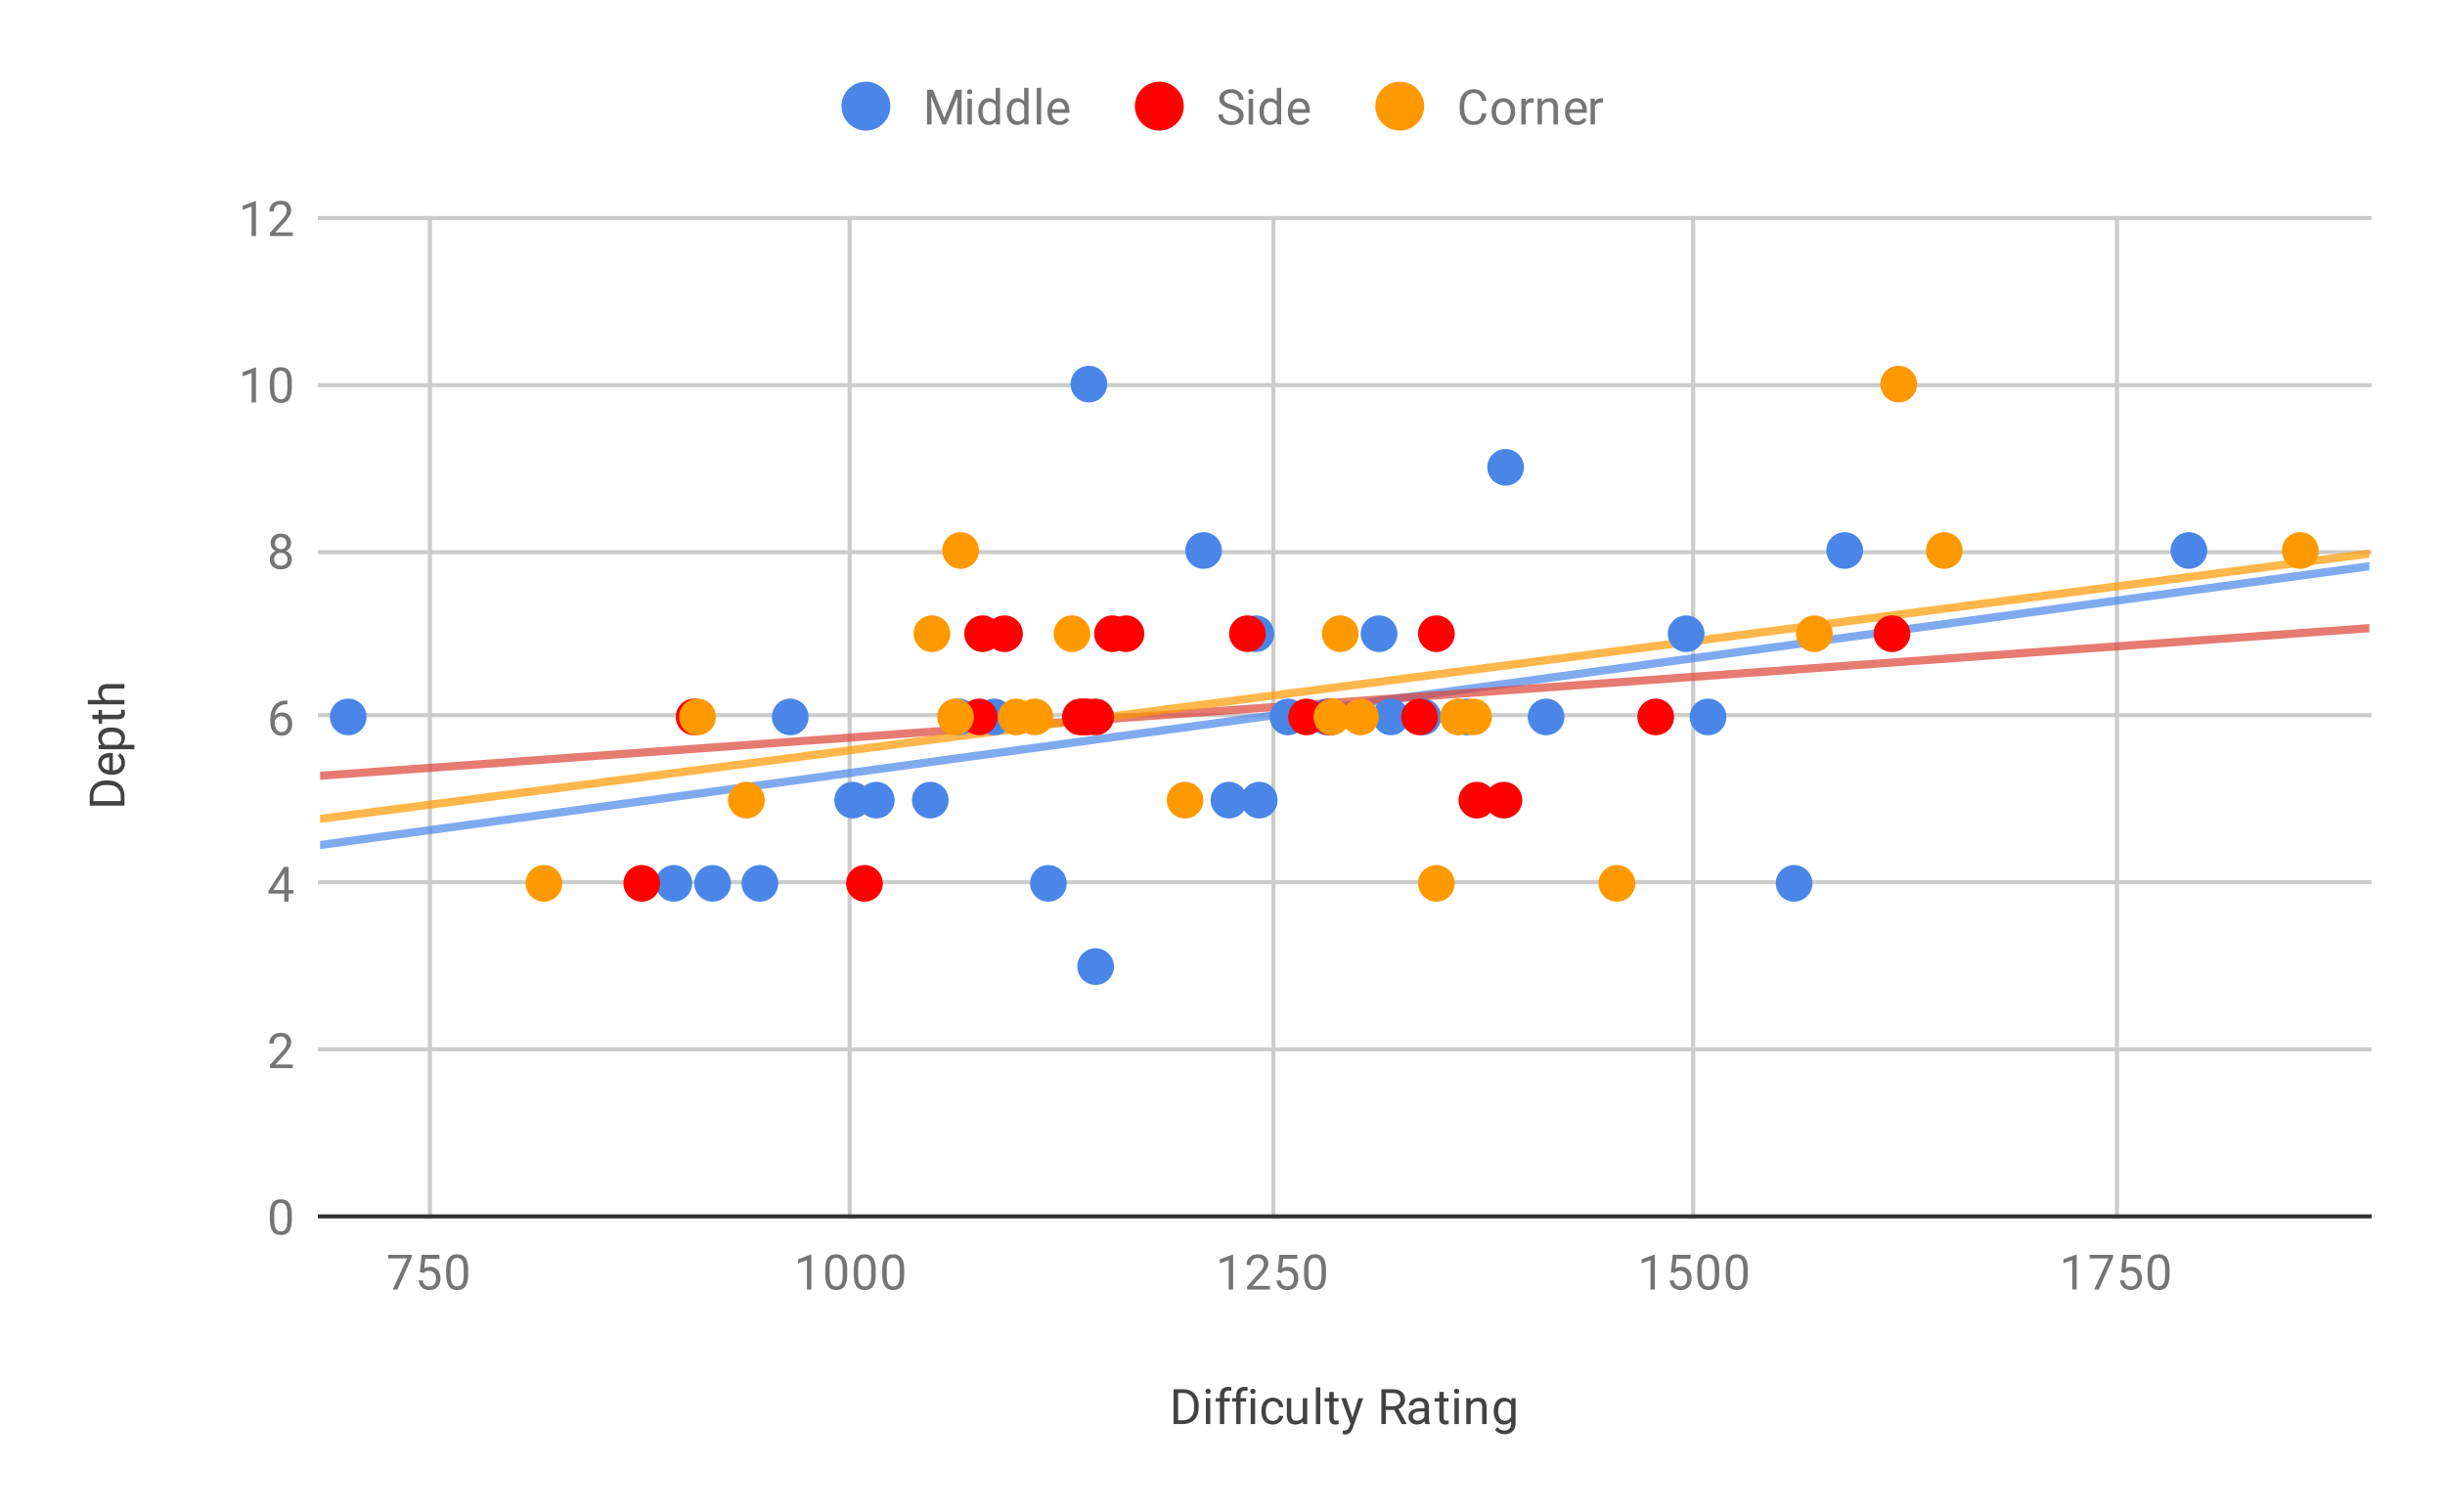 <svg version="1.1" viewBox="0.0 0.0 600.0 371.0" fill="none" stroke="none" stroke-linecap="square" stroke-miterlimit="10" width="600" height="371" xmlns:xlink="http://www.w3.org/1999/xlink" xmlns="http://www.w3.org/2000/svg"><path fill="#ffffff" d="M0 0L600.0 0L600.0 371.0L0 371.0L0 0Z" fill-rule="nonzero"/><path stroke="#cccccc" stroke-width="1.0" stroke-linecap="butt" d="M105.5 53.5L105.5 298.5" fill-rule="nonzero"/><path stroke="#cccccc" stroke-width="1.0" stroke-linecap="butt" d="M208.5 53.5L208.5 298.5" fill-rule="nonzero"/><path stroke="#cccccc" stroke-width="1.0" stroke-linecap="butt" d="M312.5 53.5L312.5 298.5" fill-rule="nonzero"/><path stroke="#cccccc" stroke-width="1.0" stroke-linecap="butt" d="M415.5 53.5L415.5 298.5" fill-rule="nonzero"/><path stroke="#cccccc" stroke-width="1.0" stroke-linecap="butt" d="M519.5 53.5L519.5 298.5" fill-rule="nonzero"/><path stroke="#333333" stroke-width="1.0" stroke-linecap="butt" d="M78.5 298.5L581.5 298.5" fill-rule="nonzero"/><path stroke="#cccccc" stroke-width="1.0" stroke-linecap="butt" d="M78.5 257.5L581.5 257.5" fill-rule="nonzero"/><path stroke="#cccccc" stroke-width="1.0" stroke-linecap="butt" d="M78.5 216.5L581.5 216.5" fill-rule="nonzero"/><path stroke="#cccccc" stroke-width="1.0" stroke-linecap="butt" d="M78.5 175.5L581.5 175.5" fill-rule="nonzero"/><path stroke="#cccccc" stroke-width="1.0" stroke-linecap="butt" d="M78.5 135.5L581.5 135.5" fill-rule="nonzero"/><path stroke="#cccccc" stroke-width="1.0" stroke-linecap="butt" d="M78.5 94.5L581.5 94.5" fill-rule="nonzero"/><path stroke="#cccccc" stroke-width="1.0" stroke-linecap="butt" d="M78.5 53.5L581.5 53.5" fill-rule="nonzero"/><clipPath id="id_0"><path d="M78.55 53.417L581.45 53.417L581.45 298.45L78.55 298.45L78.55 53.417Z" clip-rule="nonzero"/></clipPath><path stroke="#4a86e8" stroke-width="2.0" stroke-linecap="butt" stroke-opacity="0.702" clip-path="url(#id_0)" d="M0 218.054L581.45 138.95" fill-rule="nonzero"/><path stroke="#db4437" stroke-width="2.0" stroke-linecap="butt" stroke-opacity="0.702" clip-path="url(#id_0)" d="M0 196.021L581.45 154.14" fill-rule="nonzero"/><path stroke="#ff9900" stroke-width="2.0" stroke-linecap="butt" stroke-opacity="0.702" clip-path="url(#id_0)" d="M0 211.11L581.45 135.865" fill-rule="nonzero"/><path fill="#4a86e8" clip-path="url(#id_0)" d="M273.365 237.192C273.365 239.677 271.35 241.692 268.865 241.692C266.38 241.692 264.365 239.677 264.365 237.192C264.365 234.706 266.38 232.692 268.865 232.692C271.35 232.692 273.365 234.706 273.365 237.192Z" fill-rule="nonzero"/><path fill="#4a86e8" clip-path="url(#id_0)" d="M444.769 216.772C444.769 219.257 442.754 221.272 440.269 221.272C437.784 221.272 435.769 219.257 435.769 216.772C435.769 214.287 437.784 212.272 440.269 212.272C442.754 212.272 444.769 214.287 444.769 216.772Z" fill-rule="nonzero"/><path fill="#4a86e8" clip-path="url(#id_0)" d="M190.975 216.772C190.975 219.257 188.96 221.272 186.475 221.272C183.99 221.272 181.975 219.257 181.975 216.772C181.975 214.287 183.99 212.272 186.475 212.272C188.96 212.272 190.975 214.287 190.975 216.772Z" fill-rule="nonzero"/><path fill="#4a86e8" clip-path="url(#id_0)" d="M261.772 216.772C261.772 219.257 259.758 221.272 257.272 221.272C254.787 221.272 252.772 219.257 252.772 216.772C252.772 214.287 254.787 212.272 257.272 212.272C259.758 212.272 261.772 214.287 261.772 216.772Z" fill-rule="nonzero"/><path fill="#4a86e8" clip-path="url(#id_0)" d="M169.86 216.772C169.86 219.257 167.845 221.272 165.36 221.272C162.875 221.272 160.86 219.257 160.86 216.772C160.86 214.287 162.875 212.272 165.36 212.272C167.845 212.272 169.86 214.287 169.86 216.772Z" fill-rule="nonzero"/><path fill="#4a86e8" clip-path="url(#id_0)" d="M179.382 216.772C179.382 219.257 177.368 221.272 174.882 221.272C172.397 221.272 170.382 219.257 170.382 216.772C170.382 214.287 172.397 212.272 174.882 212.272C177.368 212.272 179.382 214.287 179.382 216.772Z" fill-rule="nonzero"/><path fill="#4a86e8" clip-path="url(#id_0)" d="M219.542 196.353C219.542 198.838 217.527 200.853 215.042 200.853C212.557 200.853 210.542 198.838 210.542 196.353C210.542 193.868 212.557 191.853 215.042 191.853C217.527 191.853 219.542 193.868 219.542 196.353Z" fill-rule="nonzero"/><path fill="#4a86e8" clip-path="url(#id_0)" d="M313.525 196.353C313.525 198.838 311.51 200.853 309.025 200.853C306.539 200.853 304.525 198.838 304.525 196.353C304.525 193.868 306.539 191.853 309.025 191.853C311.51 191.853 313.525 193.868 313.525 196.353Z" fill-rule="nonzero"/><path fill="#4a86e8" clip-path="url(#id_0)" d="M213.746 196.353C213.746 198.838 211.731 200.853 209.246 200.853C206.761 200.853 204.746 198.838 204.746 196.353C204.746 193.868 206.761 191.853 209.246 191.853C211.731 191.853 213.746 193.868 213.746 196.353Z" fill-rule="nonzero"/><path fill="#4a86e8" clip-path="url(#id_0)" d="M306.072 196.353C306.072 198.838 304.058 200.853 301.572 200.853C299.087 200.853 297.072 198.838 297.072 196.353C297.072 193.868 299.087 191.853 301.572 191.853C304.058 191.853 306.072 193.868 306.072 196.353Z" fill-rule="nonzero"/><path fill="#4a86e8" clip-path="url(#id_0)" d="M232.791 196.353C232.791 198.838 230.776 200.853 228.291 200.853C225.806 200.853 223.791 198.838 223.791 196.353C223.791 193.868 225.806 191.853 228.291 191.853C230.776 191.853 232.791 193.868 232.791 196.353Z" fill-rule="nonzero"/><path fill="#4a86e8" clip-path="url(#id_0)" d="M345.818 175.933C345.818 178.419 343.804 180.433 341.318 180.433C338.833 180.433 336.818 178.419 336.818 175.933C336.818 173.448 338.833 171.433 341.318 171.433C343.804 171.433 345.818 173.448 345.818 175.933Z" fill-rule="nonzero"/><path fill="#4a86e8" clip-path="url(#id_0)" d="M364.449 175.933C364.449 178.419 362.435 180.433 359.949 180.433C357.464 180.433 355.449 178.419 355.449 175.933C355.449 173.448 357.464 171.433 359.949 171.433C362.435 171.433 364.449 173.448 364.449 175.933Z" fill-rule="nonzero"/><path fill="#4a86e8" clip-path="url(#id_0)" d="M239.829 175.933C239.829 178.419 237.814 180.433 235.329 180.433C232.844 180.433 230.829 178.419 230.829 175.933C230.829 173.448 232.844 171.433 235.329 171.433C237.814 171.433 239.829 173.448 239.829 175.933Z" fill-rule="nonzero"/><path fill="#4a86e8" clip-path="url(#id_0)" d="M248.524 175.933C248.524 178.419 246.509 180.433 244.024 180.433C241.538 180.433 239.524 178.419 239.524 175.933C239.524 173.448 241.538 171.433 244.024 171.433C246.509 171.433 248.524 173.448 248.524 175.933Z" fill-rule="nonzero"/><path fill="#4a86e8" clip-path="url(#id_0)" d="M198.427 175.933C198.427 178.419 196.412 180.433 193.927 180.433C191.442 180.433 189.427 178.419 189.427 175.933C189.427 173.448 191.442 171.433 193.927 171.433C196.412 171.433 198.427 173.448 198.427 175.933Z" fill-rule="nonzero"/><path fill="#4a86e8" clip-path="url(#id_0)" d="M383.908 175.933C383.908 178.419 381.893 180.433 379.408 180.433C376.923 180.433 374.908 178.419 374.908 175.933C374.908 173.448 376.923 171.433 379.408 171.433C381.893 171.433 383.908 173.448 383.908 175.933Z" fill-rule="nonzero"/><path fill="#4a86e8" clip-path="url(#id_0)" d="M320.563 175.933C320.563 178.419 318.548 180.433 316.063 180.433C313.578 180.433 311.563 178.419 311.563 175.933C311.563 173.448 313.578 171.433 316.063 171.433C318.548 171.433 320.563 173.448 320.563 175.933Z" fill-rule="nonzero"/><path fill="#4a86e8" clip-path="url(#id_0)" d="M330.086 175.933C330.086 178.419 328.071 180.433 325.586 180.433C323.1 180.433 321.086 178.419 321.086 175.933C321.086 173.448 323.1 171.433 325.586 171.433C328.071 171.433 330.086 173.448 330.086 175.933Z" fill-rule="nonzero"/><path fill="#4a86e8" clip-path="url(#id_0)" d="M353.685 175.933C353.685 178.419 351.67 180.433 349.185 180.433C346.699 180.433 344.685 178.419 344.685 175.933C344.685 173.448 346.699 171.433 349.185 171.433C351.67 171.433 353.685 173.448 353.685 175.933Z" fill-rule="nonzero"/><path fill="#4a86e8" clip-path="url(#id_0)" d="M423.654 175.933C423.654 178.419 421.639 180.433 419.154 180.433C416.669 180.433 414.654 178.419 414.654 175.933C414.654 173.448 416.669 171.433 419.154 171.433C421.639 171.433 423.654 173.448 423.654 175.933Z" fill-rule="nonzero"/><path fill="#4a86e8" clip-path="url(#id_0)" d="M89.954 175.933C89.954 178.419 87.939 180.433 85.454 180.433C82.969 180.433 80.954 178.419 80.954 175.933C80.954 173.448 82.969 171.433 85.454 171.433C87.939 171.433 89.954 173.448 89.954 175.933Z" fill-rule="nonzero"/><path fill="#4a86e8" clip-path="url(#id_0)" d="M418.272 155.514C418.272 157.999 416.257 160.014 413.772 160.014C411.287 160.014 409.272 157.999 409.272 155.514C409.272 153.029 411.287 151.014 413.772 151.014C416.257 151.014 418.272 153.029 418.272 155.514Z" fill-rule="nonzero"/><path fill="#4a86e8" clip-path="url(#id_0)" d="M342.92 155.514C342.92 157.999 340.906 160.014 338.42 160.014C335.935 160.014 333.92 157.999 333.92 155.514C333.92 153.029 335.935 151.014 338.42 151.014C340.906 151.014 342.92 153.029 342.92 155.514Z" fill-rule="nonzero"/><path fill="#4a86e8" clip-path="url(#id_0)" d="M312.697 155.514C312.697 157.999 310.682 160.014 308.197 160.014C305.711 160.014 303.697 157.999 303.697 155.514C303.697 153.029 305.711 151.014 308.197 151.014C310.682 151.014 312.697 153.029 312.697 155.514Z" fill-rule="nonzero"/><path fill="#4a86e8" clip-path="url(#id_0)" d="M299.862 135.094C299.862 137.58 297.847 139.594 295.362 139.594C292.877 139.594 290.862 137.58 290.862 135.094C290.862 132.609 292.877 130.594 295.362 130.594C297.847 130.594 299.862 132.609 299.862 135.094Z" fill-rule="nonzero"/><path fill="#4a86e8" clip-path="url(#id_0)" d="M541.65 135.094C541.65 137.58 539.635 139.594 537.15 139.594C534.665 139.594 532.65 137.58 532.65 135.094C532.65 132.609 534.665 130.594 537.15 130.594C539.635 130.594 541.65 132.609 541.65 135.094Z" fill-rule="nonzero"/><path fill="#4a86e8" clip-path="url(#id_0)" d="M457.19 135.094C457.19 137.58 455.175 139.594 452.69 139.594C450.204 139.594 448.19 137.58 448.19 135.094C448.19 132.609 450.204 130.594 452.69 130.594C455.175 130.594 457.19 132.609 457.19 135.094Z" fill-rule="nonzero"/><path fill="#4a86e8" clip-path="url(#id_0)" d="M373.972 114.675C373.972 117.16 371.957 119.175 369.472 119.175C366.986 119.175 364.972 117.16 364.972 114.675C364.972 112.19 366.986 110.175 369.472 110.175C371.957 110.175 373.972 112.19 373.972 114.675Z" fill-rule="nonzero"/><path fill="#4a86e8" clip-path="url(#id_0)" d="M271.709 94.256C271.709 96.741 269.694 98.756 267.209 98.756C264.723 98.756 262.709 96.741 262.709 94.256C262.709 91.77 264.723 89.756 267.209 89.756C269.694 89.756 271.709 91.77 271.709 94.256Z" fill-rule="nonzero"/><path fill="#ff0000" clip-path="url(#id_0)" d="M216.644 216.772C216.644 219.257 214.629 221.272 212.144 221.272C209.659 221.272 207.644 219.257 207.644 216.772C207.644 214.287 209.659 212.272 212.144 212.272C214.629 212.272 216.644 214.287 216.644 216.772Z" fill-rule="nonzero"/><path fill="#ff0000" clip-path="url(#id_0)" d="M161.993 216.772C161.993 219.257 159.979 221.272 157.493 221.272C155.008 221.272 152.993 219.257 152.993 216.772C152.993 214.287 155.008 212.272 157.493 212.272C159.979 212.272 161.993 214.287 161.993 216.772Z" fill-rule="nonzero"/><path fill="#ff0000" clip-path="url(#id_0)" d="M366.933 196.353C366.933 198.838 364.919 200.853 362.433 200.853C359.948 200.853 357.933 198.838 357.933 196.353C357.933 193.868 359.948 191.853 362.433 191.853C364.919 191.853 366.933 193.868 366.933 196.353Z" fill-rule="nonzero"/><path fill="#ff0000" clip-path="url(#id_0)" d="M373.558 196.353C373.558 198.838 371.543 200.853 369.058 200.853C366.572 200.853 364.558 198.838 364.558 196.353C364.558 193.868 366.572 191.853 369.058 191.853C371.543 191.853 373.558 193.868 373.558 196.353Z" fill-rule="nonzero"/><path fill="#ff0000" clip-path="url(#id_0)" d="M174.828 175.933C174.828 178.419 172.813 180.433 170.328 180.433C167.843 180.433 165.828 178.419 165.828 175.933C165.828 173.448 167.843 171.433 170.328 171.433C172.813 171.433 174.828 173.448 174.828 175.933Z" fill-rule="nonzero"/><path fill="#ff0000" clip-path="url(#id_0)" d="M330.914 175.933C330.914 178.419 328.899 180.433 326.414 180.433C323.928 180.433 321.914 178.419 321.914 175.933C321.914 173.448 323.928 171.433 326.414 171.433C328.899 171.433 330.914 173.448 330.914 175.933Z" fill-rule="nonzero"/><path fill="#ff0000" clip-path="url(#id_0)" d="M269.639 175.933C269.639 178.419 267.624 180.433 265.139 180.433C262.653 180.433 260.639 178.419 260.639 175.933C260.639 173.448 262.653 171.433 265.139 171.433C267.624 171.433 269.639 173.448 269.639 175.933Z" fill-rule="nonzero"/><path fill="#ff0000" clip-path="url(#id_0)" d="M352.857 175.933C352.857 178.419 350.842 180.433 348.357 180.433C345.871 180.433 343.857 178.419 343.857 175.933C343.857 173.448 345.871 171.433 348.357 171.433C350.842 171.433 352.857 173.448 352.857 175.933Z" fill-rule="nonzero"/><path fill="#ff0000" clip-path="url(#id_0)" d="M271.295 175.933C271.295 178.419 269.28 180.433 266.795 180.433C264.309 180.433 262.295 178.419 262.295 175.933C262.295 173.448 264.309 171.433 266.795 171.433C269.28 171.433 271.295 173.448 271.295 175.933Z" fill-rule="nonzero"/><path fill="#ff0000" clip-path="url(#id_0)" d="M270.467 175.933C270.467 178.419 268.452 180.433 265.967 180.433C263.481 180.433 261.467 178.419 261.467 175.933C261.467 173.448 263.481 171.433 265.967 171.433C268.452 171.433 270.467 173.448 270.467 175.933Z" fill-rule="nonzero"/><path fill="#ff0000" clip-path="url(#id_0)" d="M325.117 175.933C325.117 178.419 323.103 180.433 320.617 180.433C318.132 180.433 316.117 178.419 316.117 175.933C316.117 173.448 318.132 171.433 320.617 171.433C323.103 171.433 325.117 173.448 325.117 175.933Z" fill-rule="nonzero"/><path fill="#ff0000" clip-path="url(#id_0)" d="M273.365 175.933C273.365 178.419 271.35 180.433 268.865 180.433C266.38 180.433 264.365 178.419 264.365 175.933C264.365 173.448 266.38 171.433 268.865 171.433C271.35 171.433 273.365 173.448 273.365 175.933Z" fill-rule="nonzero"/><path fill="#ff0000" clip-path="url(#id_0)" d="M244.797 175.933C244.797 178.419 242.783 180.433 240.297 180.433C237.812 180.433 235.797 178.419 235.797 175.933C235.797 173.448 237.812 171.433 240.297 171.433C242.783 171.433 244.797 173.448 244.797 175.933Z" fill-rule="nonzero"/><path fill="#ff0000" clip-path="url(#id_0)" d="M410.82 175.933C410.82 178.419 408.805 180.433 406.32 180.433C403.834 180.433 401.82 178.419 401.82 175.933C401.82 173.448 403.834 171.433 406.32 171.433C408.805 171.433 410.82 173.448 410.82 175.933Z" fill-rule="nonzero"/><path fill="#ff0000" clip-path="url(#id_0)" d="M277.505 155.514C277.505 157.999 275.49 160.014 273.005 160.014C270.52 160.014 268.505 157.999 268.505 155.514C268.505 153.029 270.52 151.014 273.005 151.014C275.49 151.014 277.505 153.029 277.505 155.514Z" fill-rule="nonzero"/><path fill="#ff0000" clip-path="url(#id_0)" d="M251.008 155.514C251.008 157.999 248.993 160.014 246.508 160.014C244.022 160.014 242.008 157.999 242.008 155.514C242.008 153.029 244.022 151.014 246.508 151.014C248.993 151.014 251.008 153.029 251.008 155.514Z" fill-rule="nonzero"/><path fill="#ff0000" clip-path="url(#id_0)" d="M356.997 155.514C356.997 157.999 354.982 160.014 352.497 160.014C350.012 160.014 347.997 157.999 347.997 155.514C347.997 153.029 350.012 151.014 352.497 151.014C354.982 151.014 356.997 153.029 356.997 155.514Z" fill-rule="nonzero"/><path fill="#ff0000" clip-path="url(#id_0)" d="M280.817 155.514C280.817 157.999 278.802 160.014 276.317 160.014C273.832 160.014 271.817 157.999 271.817 155.514C271.817 153.029 273.832 151.014 276.317 151.014C278.802 151.014 280.817 153.029 280.817 155.514Z" fill-rule="nonzero"/><path fill="#ff0000" clip-path="url(#id_0)" d="M245.625 155.514C245.625 157.999 243.611 160.014 241.125 160.014C238.64 160.014 236.625 157.999 236.625 155.514C236.625 153.029 238.64 151.014 241.125 151.014C243.611 151.014 245.625 153.029 245.625 155.514Z" fill-rule="nonzero"/><path fill="#ff0000" clip-path="url(#id_0)" d="M468.782 155.514C468.782 157.999 466.768 160.014 464.282 160.014C461.797 160.014 459.782 157.999 459.782 155.514C459.782 153.029 461.797 151.014 464.282 151.014C466.768 151.014 468.782 153.029 468.782 155.514Z" fill-rule="nonzero"/><path fill="#ff0000" clip-path="url(#id_0)" d="M310.627 155.514C310.627 157.999 308.612 160.014 306.127 160.014C303.641 160.014 301.627 157.999 301.627 155.514C301.627 153.029 303.641 151.014 306.127 151.014C308.612 151.014 310.627 153.029 310.627 155.514Z" fill-rule="nonzero"/><path fill="#ff9900" clip-path="url(#id_0)" d="M401.297 216.772C401.297 219.257 399.282 221.272 396.797 221.272C394.312 221.272 392.297 219.257 392.297 216.772C392.297 214.287 394.312 212.272 396.797 212.272C399.282 212.272 401.297 214.287 401.297 216.772Z" fill-rule="nonzero"/><path fill="#ff9900" clip-path="url(#id_0)" d="M137.98 216.772C137.98 219.257 135.966 221.272 133.48 221.272C130.995 221.272 128.98 219.257 128.98 216.772C128.98 214.287 130.995 212.272 133.48 212.272C135.966 212.272 137.98 214.287 137.98 216.772Z" fill-rule="nonzero"/><path fill="#ff9900" clip-path="url(#id_0)" d="M356.997 216.772C356.997 219.257 354.982 221.272 352.497 221.272C350.012 221.272 347.997 219.257 347.997 216.772C347.997 214.287 350.012 212.272 352.497 212.272C354.982 212.272 356.997 214.287 356.997 216.772Z" fill-rule="nonzero"/><path fill="#ff9900" clip-path="url(#id_0)" d="M295.308 196.353C295.308 198.838 293.293 200.853 290.808 200.853C288.323 200.853 286.308 198.838 286.308 196.353C286.308 193.868 288.323 191.853 290.808 191.853C293.293 191.853 295.308 193.868 295.308 196.353Z" fill-rule="nonzero"/><path fill="#ff9900" clip-path="url(#id_0)" d="M187.663 196.353C187.663 198.838 185.648 200.853 183.163 200.853C180.677 200.853 178.663 198.838 178.663 196.353C178.663 193.868 180.677 191.853 183.163 191.853C185.648 191.853 187.663 193.868 187.663 196.353Z" fill-rule="nonzero"/><path fill="#ff9900" clip-path="url(#id_0)" d="M175.656 175.933C175.656 178.419 173.641 180.433 171.156 180.433C168.671 180.433 166.656 178.419 166.656 175.933C166.656 173.448 168.671 171.433 171.156 171.433C173.641 171.433 175.656 173.448 175.656 175.933Z" fill-rule="nonzero"/><path fill="#ff9900" clip-path="url(#id_0)" d="M253.906 175.933C253.906 178.419 251.891 180.433 249.406 180.433C246.921 180.433 244.906 178.419 244.906 175.933C244.906 173.448 246.921 171.433 249.406 171.433C251.891 171.433 253.906 173.448 253.906 175.933Z" fill-rule="nonzero"/><path fill="#ff9900" clip-path="url(#id_0)" d="M362.379 175.933C362.379 178.419 360.364 180.433 357.879 180.433C355.394 180.433 353.379 178.419 353.379 175.933C353.379 173.448 355.394 171.433 357.879 171.433C360.364 171.433 362.379 173.448 362.379 175.933Z" fill-rule="nonzero"/><path fill="#ff9900" clip-path="url(#id_0)" d="M239.001 175.933C239.001 178.419 236.986 180.433 234.501 180.433C232.016 180.433 230.001 178.419 230.001 175.933C230.001 173.448 232.016 171.433 234.501 171.433C236.986 171.433 239.001 173.448 239.001 175.933Z" fill-rule="nonzero"/><path fill="#ff9900" clip-path="url(#id_0)" d="M338.366 175.933C338.366 178.419 336.351 180.433 333.866 180.433C331.381 180.433 329.366 178.419 329.366 175.933C329.366 173.448 331.381 171.433 333.866 171.433C336.351 171.433 338.366 173.448 338.366 175.933Z" fill-rule="nonzero"/><path fill="#ff9900" clip-path="url(#id_0)" d="M258.46 175.933C258.46 178.419 256.445 180.433 253.96 180.433C251.475 180.433 249.46 178.419 249.46 175.933C249.46 173.448 251.475 171.433 253.96 171.433C256.445 171.433 258.46 173.448 258.46 175.933Z" fill-rule="nonzero"/><path fill="#ff9900" clip-path="url(#id_0)" d="M366.105 175.933C366.105 178.419 364.091 180.433 361.605 180.433C359.12 180.433 357.105 178.419 357.105 175.933C357.105 173.448 359.12 171.433 361.605 171.433C364.091 171.433 366.105 173.448 366.105 175.933Z" fill-rule="nonzero"/><path fill="#ff9900" clip-path="url(#id_0)" d="M331.328 175.933C331.328 178.419 329.313 180.433 326.828 180.433C324.342 180.433 322.328 178.419 322.328 175.933C322.328 173.448 324.342 171.433 326.828 171.433C329.313 171.433 331.328 173.448 331.328 175.933Z" fill-rule="nonzero"/><path fill="#ff9900" clip-path="url(#id_0)" d="M267.569 155.514C267.569 157.999 265.554 160.014 263.069 160.014C260.583 160.014 258.569 157.999 258.569 155.514C258.569 153.029 260.583 151.014 263.069 151.014C265.554 151.014 267.569 153.029 267.569 155.514Z" fill-rule="nonzero"/><path fill="#ff9900" clip-path="url(#id_0)" d="M449.737 155.514C449.737 157.999 447.723 160.014 445.237 160.014C442.752 160.014 440.737 157.999 440.737 155.514C440.737 153.029 442.752 151.014 445.237 151.014C447.723 151.014 449.737 153.029 449.737 155.514Z" fill-rule="nonzero"/><path fill="#ff9900" clip-path="url(#id_0)" d="M233.205 155.514C233.205 157.999 231.19 160.014 228.705 160.014C226.22 160.014 224.205 157.999 224.205 155.514C224.205 153.029 226.22 151.014 228.705 151.014C231.19 151.014 233.205 153.029 233.205 155.514Z" fill-rule="nonzero"/><path fill="#ff9900" clip-path="url(#id_0)" d="M333.398 155.514C333.398 157.999 331.383 160.014 328.898 160.014C326.412 160.014 324.398 157.999 324.398 155.514C324.398 153.029 326.412 151.014 328.898 151.014C331.383 151.014 333.398 153.029 333.398 155.514Z" fill-rule="nonzero"/><path fill="#ff9900" clip-path="url(#id_0)" d="M240.243 135.094C240.243 137.58 238.228 139.594 235.743 139.594C233.258 139.594 231.243 137.58 231.243 135.094C231.243 132.609 233.258 130.594 235.743 130.594C238.228 130.594 240.243 132.609 240.243 135.094Z" fill-rule="nonzero"/><path fill="#ff9900" clip-path="url(#id_0)" d="M481.617 135.094C481.617 137.58 479.602 139.594 477.117 139.594C474.632 139.594 472.617 137.58 472.617 135.094C472.617 132.609 474.632 130.594 477.117 130.594C479.602 130.594 481.617 132.609 481.617 135.094Z" fill-rule="nonzero"/><path fill="#ff9900" clip-path="url(#id_0)" d="M568.975 135.094C568.975 137.58 566.96 139.594 564.475 139.594C561.99 139.594 559.975 137.58 559.975 135.094C559.975 132.609 561.99 130.594 564.475 130.594C566.96 130.594 568.975 132.609 568.975 135.094Z" fill-rule="nonzero"/><path fill="#ff9900" clip-path="url(#id_0)" d="M470.438 94.256C470.438 96.741 468.424 98.756 465.938 98.756C463.453 98.756 461.438 96.741 461.438 94.256C461.438 91.77 463.453 89.756 465.938 89.756C468.424 89.756 470.438 91.77 470.438 94.256Z" fill-rule="nonzero"/><path fill="#424242" d="M287.984 349.45L287.984 340.919L290.406 340.919Q291.516 340.919 292.359 341.419Q293.219 341.903 293.688 342.809Q294.156 343.716 294.156 344.903L294.156 345.434Q294.156 346.653 293.688 347.559Q293.234 348.466 292.359 348.95Q291.5 349.434 290.359 349.45L287.984 349.45ZM289.109 341.841L289.109 348.528L290.297 348.528Q291.594 348.528 292.312 347.731Q293.047 346.919 293.047 345.419L293.047 344.919Q293.047 343.466 292.359 342.669Q291.688 341.856 290.422 341.841L289.109 341.841ZM297.0 349.45L295.922 349.45L295.922 343.106L297.0 343.106L297.0 349.45ZM295.828 341.434Q295.828 341.169 295.984 340.981Q296.156 340.794 296.469 340.794Q296.781 340.794 296.938 340.981Q297.109 341.169 297.109 341.434Q297.109 341.684 296.938 341.872Q296.781 342.044 296.469 342.044Q296.156 342.044 295.984 341.872Q295.828 341.684 295.828 341.434ZM299.359 349.45L299.359 343.95L298.359 343.95L298.359 343.106L299.359 343.106L299.359 342.466Q299.359 341.434 299.891 340.887Q300.438 340.325 301.438 340.325Q301.812 340.325 302.188 340.419L302.125 341.309Q301.844 341.247 301.547 341.247Q301.016 341.247 300.719 341.559Q300.438 341.872 300.438 342.434L300.438 343.106L301.797 343.106L301.797 343.95L300.438 343.95L300.438 349.45L299.359 349.45ZM303.359 349.45L303.359 343.95L302.359 343.95L302.359 343.106L303.359 343.106L303.359 342.466Q303.359 341.434 303.891 340.887Q304.438 340.325 305.438 340.325Q305.812 340.325 306.188 340.419L306.125 341.309Q305.844 341.247 305.547 341.247Q305.016 341.247 304.719 341.559Q304.438 341.872 304.438 342.434L304.438 343.106L305.797 343.106L305.797 343.95L304.438 343.95L304.438 349.45L303.359 349.45ZM308.0 349.45L306.922 349.45L306.922 343.106L308.0 343.106L308.0 349.45ZM306.828 341.434Q306.828 341.169 306.984 340.981Q307.156 340.794 307.469 340.794Q307.781 340.794 307.938 340.981Q308.109 341.169 308.109 341.434Q308.109 341.684 307.938 341.872Q307.781 342.044 307.469 342.044Q307.156 342.044 306.984 341.872Q306.828 341.684 306.828 341.434ZM312.359 348.684Q312.938 348.684 313.375 348.341Q313.812 347.981 313.859 347.45L314.891 347.45Q314.859 347.997 314.5 348.497Q314.156 348.981 313.578 349.278Q313.016 349.575 312.359 349.575Q311.062 349.575 310.297 348.716Q309.547 347.841 309.547 346.341L309.547 346.153Q309.547 345.231 309.875 344.512Q310.219 343.794 310.844 343.403Q311.484 342.997 312.359 342.997Q313.422 342.997 314.125 343.637Q314.844 344.262 314.891 345.294L313.859 345.294Q313.812 344.669 313.391 344.278Q312.969 343.887 312.359 343.887Q311.531 343.887 311.078 344.481Q310.625 345.075 310.625 346.2L310.625 346.403Q310.625 347.497 311.078 348.091Q311.531 348.684 312.359 348.684ZM319.734 348.825Q319.109 349.575 317.875 349.575Q316.859 349.575 316.328 348.981Q315.797 348.387 315.797 347.231L315.797 343.106L316.875 343.106L316.875 347.2Q316.875 348.653 318.047 348.653Q319.297 348.653 319.703 347.716L319.703 343.106L320.797 343.106L320.797 349.45L319.766 349.45L319.734 348.825ZM324.0 349.45L322.922 349.45L322.922 340.45L324.0 340.45L324.0 349.45ZM327.297 341.575L327.297 343.106L328.469 343.106L328.469 343.95L327.297 343.95L327.297 347.872Q327.297 348.262 327.453 348.45Q327.609 348.637 327.984 348.637Q328.172 348.637 328.5 348.575L328.5 349.45Q328.078 349.575 327.672 349.575Q326.953 349.575 326.578 349.137Q326.203 348.684 326.203 347.872L326.203 343.95L325.047 343.95L325.047 343.106L326.203 343.106L326.203 341.575L327.297 341.575ZM331.891 347.856L333.375 343.106L334.531 343.106L331.984 350.434Q331.391 352.012 330.109 352.012L329.891 351.997L329.5 351.919L329.5 351.044L329.781 351.059Q330.344 351.059 330.641 350.841Q330.953 350.622 331.156 350.028L331.391 349.372L329.125 343.106L330.312 343.106L331.891 347.856ZM342.125 345.997L340.109 345.997L340.109 349.45L338.984 349.45L338.984 340.919L341.812 340.919Q343.25 340.919 344.016 341.575Q344.797 342.231 344.797 343.481Q344.797 344.278 344.359 344.872Q343.938 345.466 343.172 345.762L345.172 349.372L345.172 349.45L343.969 349.45L342.125 345.997ZM340.109 345.075L341.844 345.075Q342.688 345.075 343.172 344.653Q343.672 344.216 343.672 343.481Q343.672 342.7 343.203 342.278Q342.734 341.856 341.844 341.841L340.109 341.841L340.109 345.075ZM349.734 349.45Q349.641 349.262 349.578 348.778Q348.828 349.575 347.781 349.575Q346.844 349.575 346.234 349.044Q345.641 348.512 345.641 347.684Q345.641 346.7 346.391 346.153Q347.141 345.606 348.516 345.606L349.562 345.606L349.562 345.106Q349.562 344.544 349.219 344.216Q348.891 343.872 348.219 343.872Q347.641 343.872 347.25 344.169Q346.859 344.45 346.859 344.872L345.766 344.872Q345.766 344.387 346.094 343.95Q346.438 343.512 347.016 343.262Q347.594 342.997 348.281 342.997Q349.391 342.997 350.0 343.544Q350.625 344.091 350.656 345.044L350.656 347.966Q350.656 348.841 350.875 349.356L350.875 349.45L349.734 349.45ZM347.938 348.622Q348.453 348.622 348.906 348.356Q349.359 348.091 349.562 347.669L349.562 346.372L348.719 346.372Q346.719 346.372 346.719 347.544Q346.719 348.044 347.062 348.341Q347.406 348.622 347.938 348.622ZM354.297 341.575L354.297 343.106L355.469 343.106L355.469 343.95L354.297 343.95L354.297 347.872Q354.297 348.262 354.453 348.45Q354.609 348.637 354.984 348.637Q355.172 348.637 355.5 348.575L355.5 349.45Q355.078 349.575 354.672 349.575Q353.953 349.575 353.578 349.137Q353.203 348.684 353.203 347.872L353.203 343.95L352.047 343.95L352.047 343.106L353.203 343.106L353.203 341.575L354.297 341.575ZM358.0 349.45L356.922 349.45L356.922 343.106L358.0 343.106L358.0 349.45ZM356.828 341.434Q356.828 341.169 356.984 340.981Q357.156 340.794 357.469 340.794Q357.781 340.794 357.938 340.981Q358.109 341.169 358.109 341.434Q358.109 341.684 357.938 341.872Q357.781 342.044 357.469 342.044Q357.156 342.044 356.984 341.872Q356.828 341.684 356.828 341.434ZM360.844 343.106L360.875 343.903Q361.609 342.997 362.781 342.997Q364.797 342.997 364.812 345.262L364.812 349.45L363.719 349.45L363.719 345.247Q363.719 344.575 363.406 344.247Q363.109 343.919 362.453 343.919Q361.922 343.919 361.516 344.2Q361.125 344.481 360.906 344.934L360.906 349.45L359.828 349.45L359.828 343.106L360.844 343.106ZM366.562 346.231Q366.562 344.747 367.25 343.872Q367.938 342.997 369.062 342.997Q370.219 342.997 370.875 343.809L370.922 343.106L371.922 343.106L371.922 349.294Q371.922 350.528 371.188 351.231Q370.453 351.95 369.234 351.95Q368.547 351.95 367.891 351.653Q367.234 351.356 366.891 350.856L367.453 350.2Q368.141 351.059 369.156 351.059Q369.938 351.059 370.375 350.606Q370.828 350.169 370.828 349.356L370.828 348.809Q370.172 349.575 369.047 349.575Q367.938 349.575 367.25 348.684Q366.562 347.778 366.562 346.231ZM367.656 346.356Q367.656 347.419 368.094 348.044Q368.531 348.653 369.328 348.653Q370.344 348.653 370.828 347.716L370.828 344.825Q370.328 343.919 369.328 343.919Q368.547 343.919 368.094 344.528Q367.656 345.137 367.656 346.356Z" fill-rule="nonzero"/><path fill="#424242" d="M30.55 197.699L22.019 197.699L22.019 195.277Q22.019 194.168 22.519 193.324Q23.003 192.465 23.909 191.996Q24.816 191.527 26.003 191.527L26.534 191.527Q27.753 191.527 28.659 191.996Q29.566 192.449 30.05 193.324Q30.534 194.183 30.55 195.324L30.55 197.699ZM22.941 196.574L29.628 196.574L29.628 195.386Q29.628 194.09 28.831 193.371Q28.019 192.636 26.519 192.636L26.019 192.636Q24.566 192.636 23.769 193.324Q22.956 193.996 22.941 195.261L22.941 196.574ZM30.675 187.23Q30.675 188.527 29.831 189.34Q28.972 190.136 27.55 190.136L27.363 190.136Q26.409 190.136 25.675 189.777Q24.925 189.418 24.519 188.777Q24.097 188.121 24.097 187.371Q24.097 186.136 24.909 185.449Q25.722 184.761 27.238 184.761L27.691 184.761L27.691 189.058Q28.628 189.027 29.206 188.511Q29.784 187.98 29.784 187.168Q29.784 186.605 29.55 186.215Q29.316 185.808 28.925 185.496L29.441 184.84Q30.675 185.636 30.675 187.23ZM24.988 187.371Q24.988 188.027 25.472 188.48Q25.941 188.918 26.8 189.011L26.8 185.84L26.722 185.84Q25.894 185.886 25.441 186.293Q24.988 186.683 24.988 187.371ZM27.456 178.511Q28.894 178.511 29.784 179.168Q30.675 179.824 30.675 180.965Q30.675 182.121 29.941 182.777L32.988 182.777L32.988 183.855L24.206 183.855L24.206 182.871L24.909 182.824Q24.097 182.152 24.097 180.98Q24.097 179.84 24.956 179.183Q25.816 178.511 27.347 178.511L27.456 178.511ZM27.331 179.59Q26.253 179.59 25.644 180.058Q25.019 180.511 25.019 181.308Q25.019 182.293 25.878 182.777L28.909 182.777Q29.784 182.293 29.784 181.293Q29.784 180.511 29.175 180.058Q28.55 179.59 27.331 179.59ZM22.675 175.386L24.206 175.386L24.206 174.215L25.05 174.215L25.05 175.386L28.972 175.386Q29.363 175.386 29.55 175.23Q29.738 175.074 29.738 174.699Q29.738 174.511 29.675 174.183L30.55 174.183Q30.675 174.605 30.675 175.011Q30.675 175.73 30.238 176.105Q29.784 176.48 28.972 176.48L25.05 176.48L25.05 177.636L24.206 177.636L24.206 176.48L22.675 176.48L22.675 175.386ZM24.972 171.777Q24.097 171.058 24.097 169.902Q24.097 167.886 26.363 167.871L30.55 167.871L30.55 168.965L26.347 168.965Q25.675 168.965 25.347 169.277Q25.019 169.574 25.019 170.23Q25.019 170.761 25.3 171.168Q25.581 171.558 26.034 171.777L30.55 171.777L30.55 172.855L21.55 172.855L21.55 171.777L24.972 171.777Z" fill-rule="nonzero"/><path fill="#757575" d="M71.612 299.309Q71.612 301.216 70.956 302.153Q70.316 303.075 68.925 303.075Q67.566 303.075 66.909 302.169Q66.253 301.262 66.222 299.45L66.222 298.012Q66.222 296.122 66.862 295.216Q67.519 294.294 68.909 294.294Q70.284 294.294 70.941 295.184Q71.597 296.059 71.612 297.903L71.612 299.309ZM70.519 297.825Q70.519 296.45 70.128 295.825Q69.753 295.184 68.909 295.184Q68.081 295.184 67.691 295.825Q67.316 296.45 67.316 297.747L67.316 299.481Q67.316 300.856 67.706 301.528Q68.112 302.184 68.925 302.184Q69.722 302.184 70.112 301.559Q70.503 300.934 70.519 299.606L70.519 297.825Z" fill-rule="nonzero"/><path fill="#757575" d="M71.847 262.111L66.253 262.111L66.253 261.33L69.206 258.049Q69.862 257.299 70.112 256.846Q70.362 256.377 70.362 255.877Q70.362 255.205 69.956 254.783Q69.566 254.345 68.878 254.345Q68.081 254.345 67.628 254.814Q67.175 255.267 67.175 256.096L66.097 256.096Q66.097 254.908 66.847 254.189Q67.612 253.455 68.878 253.455Q70.081 253.455 70.769 254.08Q71.456 254.705 71.456 255.752Q71.456 257.002 69.847 258.752L67.566 261.221L71.847 261.221L71.847 262.111Z" fill-rule="nonzero"/><path fill="#757575" d="M70.831 218.413L72.019 218.413L72.019 219.288L70.831 219.288L70.831 221.272L69.753 221.272L69.753 219.288L65.862 219.288L65.862 218.647L69.675 212.741L70.831 212.741L70.831 218.413ZM67.097 218.413L69.753 218.413L69.753 214.225L69.612 214.46L67.097 218.413Z" fill-rule="nonzero"/><path fill="#757575" d="M70.519 171.902L70.519 172.808L70.316 172.808Q69.05 172.84 68.3 173.574Q67.55 174.293 67.425 175.605Q68.112 174.84 69.269 174.84Q70.378 174.84 71.05 175.621Q71.722 176.402 71.722 177.652Q71.722 178.965 71.003 179.761Q70.284 180.558 69.066 180.558Q67.847 180.558 67.081 179.621Q66.331 178.668 66.331 177.183L66.331 176.777Q66.331 174.418 67.331 173.168Q68.331 171.918 70.316 171.902L70.519 171.902ZM69.097 175.746Q68.534 175.746 68.066 176.074Q67.597 176.402 67.409 176.918L67.409 177.308Q67.409 178.371 67.878 179.011Q68.362 179.652 69.066 179.652Q69.8 179.652 70.222 179.121Q70.644 178.574 70.644 177.699Q70.644 176.824 70.222 176.293Q69.8 175.746 69.097 175.746Z" fill-rule="nonzero"/><path fill="#757575" d="M71.441 133.282Q71.441 133.923 71.097 134.423Q70.753 134.923 70.191 135.204Q70.847 135.485 71.237 136.048Q71.628 136.594 71.628 137.298Q71.628 138.391 70.878 139.063Q70.144 139.719 68.925 139.719Q67.691 139.719 66.941 139.063Q66.206 138.391 66.206 137.298Q66.206 136.594 66.581 136.048Q66.956 135.485 67.628 135.204Q67.066 134.923 66.737 134.423Q66.409 133.923 66.409 133.282Q66.409 132.204 67.097 131.579Q67.784 130.938 68.925 130.938Q70.05 130.938 70.737 131.579Q71.441 132.204 71.441 133.282ZM70.55 137.266Q70.55 136.548 70.097 136.11Q69.644 135.657 68.909 135.657Q68.175 135.657 67.722 136.11Q67.284 136.548 67.284 137.282Q67.284 138.001 67.722 138.423Q68.159 138.829 68.925 138.829Q69.675 138.829 70.112 138.407Q70.55 137.985 70.55 137.266ZM68.925 131.829Q68.284 131.829 67.878 132.235Q67.487 132.626 67.487 133.313Q67.487 133.954 67.878 134.36Q68.269 134.766 68.909 134.766Q69.566 134.766 69.956 134.36Q70.347 133.954 70.347 133.313Q70.347 132.657 69.941 132.251Q69.534 131.829 68.925 131.829Z" fill-rule="nonzero"/><path fill="#757575" d="M62.816 98.756L61.737 98.756L61.737 91.537L59.55 92.334L59.55 91.349L62.659 90.177L62.816 90.177L62.816 98.756ZM71.612 95.115Q71.612 97.021 70.956 97.959Q70.316 98.881 68.925 98.881Q67.566 98.881 66.909 97.974Q66.253 97.068 66.222 95.256L66.222 93.818Q66.222 91.927 66.862 91.021Q67.519 90.099 68.909 90.099Q70.284 90.099 70.941 90.99Q71.597 91.865 71.612 93.709L71.612 95.115ZM70.519 93.631Q70.519 92.256 70.128 91.631Q69.753 90.99 68.909 90.99Q68.081 90.99 67.691 91.631Q67.316 92.256 67.316 93.552L67.316 95.287Q67.316 96.662 67.706 97.334Q68.112 97.99 68.925 97.99Q69.722 97.99 70.112 97.365Q70.503 96.74 70.519 95.412L70.519 93.631Z" fill-rule="nonzero"/><path fill="#757575" d="M62.816 57.917L61.737 57.917L61.737 50.698L59.55 51.495L59.55 50.51L62.659 49.339L62.816 49.339L62.816 57.917ZM71.847 57.917L66.253 57.917L66.253 57.135L69.206 53.854Q69.862 53.104 70.112 52.651Q70.362 52.182 70.362 51.682Q70.362 51.01 69.956 50.589Q69.566 50.151 68.878 50.151Q68.081 50.151 67.628 50.62Q67.175 51.073 67.175 51.901L66.097 51.901Q66.097 50.714 66.847 49.995Q67.612 49.26 68.878 49.26Q70.081 49.26 70.769 49.885Q71.456 50.51 71.456 51.557Q71.456 52.807 69.847 54.557L67.566 57.026L71.847 57.026L71.847 57.917Z" fill-rule="nonzero"/><path fill="#757575" d="M101.046 308.528L97.514 316.45L96.374 316.45L99.889 308.809L95.28 308.809L95.28 307.919L101.046 307.919L101.046 308.528ZM103.03 312.169L103.467 307.919L107.842 307.919L107.842 308.919L104.389 308.919L104.124 311.247Q104.764 310.872 105.561 310.872Q106.717 310.872 107.405 311.653Q108.092 312.419 108.092 313.731Q108.092 315.044 107.374 315.809Q106.671 316.575 105.389 316.575Q104.264 316.575 103.546 315.95Q102.827 315.309 102.733 314.2L103.749 314.2Q103.858 314.934 104.28 315.309Q104.702 315.684 105.389 315.684Q106.139 315.684 106.577 315.169Q107.014 314.653 107.014 313.747Q107.014 312.887 106.546 312.372Q106.077 311.856 105.296 311.856Q104.592 311.856 104.186 312.153L103.905 312.387L103.03 312.169ZM114.889 312.809Q114.889 314.716 114.233 315.653Q113.592 316.575 112.202 316.575Q110.842 316.575 110.186 315.669Q109.53 314.762 109.499 312.95L109.499 311.512Q109.499 309.622 110.139 308.716Q110.796 307.794 112.186 307.794Q113.561 307.794 114.217 308.684Q114.874 309.559 114.889 311.403L114.889 312.809ZM113.796 311.325Q113.796 309.95 113.405 309.325Q113.03 308.684 112.186 308.684Q111.358 308.684 110.967 309.325Q110.592 309.95 110.592 311.247L110.592 312.981Q110.592 314.356 110.983 315.028Q111.389 315.684 112.202 315.684Q112.999 315.684 113.389 315.059Q113.78 314.434 113.796 313.106L113.796 311.325Z" fill-rule="nonzero"/><path fill="#757575" d="M199.098 316.45L198.019 316.45L198.019 309.231L195.832 310.028L195.832 309.044L198.941 307.872L199.098 307.872L199.098 316.45ZM207.894 312.809Q207.894 314.716 207.238 315.653Q206.598 316.575 205.207 316.575Q203.848 316.575 203.191 315.669Q202.535 314.762 202.504 312.95L202.504 311.512Q202.504 309.622 203.144 308.716Q203.801 307.794 205.191 307.794Q206.566 307.794 207.223 308.684Q207.879 309.559 207.894 311.403L207.894 312.809ZM206.801 311.325Q206.801 309.95 206.41 309.325Q206.035 308.684 205.191 308.684Q204.363 308.684 203.973 309.325Q203.598 309.95 203.598 311.247L203.598 312.981Q203.598 314.356 203.988 315.028Q204.394 315.684 205.207 315.684Q206.004 315.684 206.394 315.059Q206.785 314.434 206.801 313.106L206.801 311.325ZM214.894 312.809Q214.894 314.716 214.238 315.653Q213.598 316.575 212.207 316.575Q210.848 316.575 210.191 315.669Q209.535 314.762 209.504 312.95L209.504 311.512Q209.504 309.622 210.144 308.716Q210.801 307.794 212.191 307.794Q213.566 307.794 214.223 308.684Q214.879 309.559 214.894 311.403L214.894 312.809ZM213.801 311.325Q213.801 309.95 213.41 309.325Q213.035 308.684 212.191 308.684Q211.363 308.684 210.973 309.325Q210.598 309.95 210.598 311.247L210.598 312.981Q210.598 314.356 210.988 315.028Q211.394 315.684 212.207 315.684Q213.004 315.684 213.394 315.059Q213.785 314.434 213.801 313.106L213.801 311.325ZM221.894 312.809Q221.894 314.716 221.238 315.653Q220.598 316.575 219.207 316.575Q217.848 316.575 217.191 315.669Q216.535 314.762 216.504 312.95L216.504 311.512Q216.504 309.622 217.144 308.716Q217.801 307.794 219.191 307.794Q220.566 307.794 221.223 308.684Q221.879 309.559 221.894 311.403L221.894 312.809ZM220.801 311.325Q220.801 309.95 220.41 309.325Q220.035 308.684 219.191 308.684Q218.363 308.684 217.973 309.325Q217.598 309.95 217.598 311.247L217.598 312.981Q217.598 314.356 217.988 315.028Q218.394 315.684 219.207 315.684Q220.004 315.684 220.394 315.059Q220.785 314.434 220.801 313.106L220.801 311.325Z" fill-rule="nonzero"/><path fill="#757575" d="M302.603 316.45L301.524 316.45L301.524 309.231L299.337 310.028L299.337 309.044L302.446 307.872L302.603 307.872L302.603 316.45ZM311.634 316.45L306.04 316.45L306.04 315.669L308.993 312.387Q309.649 311.637 309.899 311.184Q310.149 310.716 310.149 310.216Q310.149 309.544 309.743 309.122Q309.353 308.684 308.665 308.684Q307.868 308.684 307.415 309.153Q306.962 309.606 306.962 310.434L305.884 310.434Q305.884 309.247 306.634 308.528Q307.399 307.794 308.665 307.794Q309.868 307.794 310.556 308.419Q311.243 309.044 311.243 310.091Q311.243 311.341 309.634 313.091L307.353 315.559L311.634 315.559L311.634 316.45ZM313.54 312.169L313.978 307.919L318.353 307.919L318.353 308.919L314.899 308.919L314.634 311.247Q315.274 310.872 316.071 310.872Q317.228 310.872 317.915 311.653Q318.603 312.419 318.603 313.731Q318.603 315.044 317.884 315.809Q317.181 316.575 315.899 316.575Q314.774 316.575 314.056 315.95Q313.337 315.309 313.243 314.2L314.259 314.2Q314.368 314.934 314.79 315.309Q315.212 315.684 315.899 315.684Q316.649 315.684 317.087 315.169Q317.524 314.653 317.524 313.747Q317.524 312.887 317.056 312.372Q316.587 311.856 315.806 311.856Q315.103 311.856 314.696 312.153L314.415 312.387L313.54 312.169ZM325.399 312.809Q325.399 314.716 324.743 315.653Q324.103 316.575 322.712 316.575Q321.353 316.575 320.696 315.669Q320.04 314.762 320.009 312.95L320.009 311.512Q320.009 309.622 320.649 308.716Q321.306 307.794 322.696 307.794Q324.071 307.794 324.728 308.684Q325.384 309.559 325.399 311.403L325.399 312.809ZM324.306 311.325Q324.306 309.95 323.915 309.325Q323.54 308.684 322.696 308.684Q321.868 308.684 321.478 309.325Q321.103 309.95 321.103 311.247L321.103 312.981Q321.103 314.356 321.493 315.028Q321.899 315.684 322.712 315.684Q323.509 315.684 323.899 315.059Q324.29 314.434 324.306 313.106L324.306 311.325Z" fill-rule="nonzero"/><path fill="#757575" d="M406.108 316.45L405.029 316.45L405.029 309.231L402.842 310.028L402.842 309.044L405.951 307.872L406.108 307.872L406.108 316.45ZM410.045 312.169L410.483 307.919L414.858 307.919L414.858 308.919L411.404 308.919L411.139 311.247Q411.779 310.872 412.576 310.872Q413.733 310.872 414.42 311.653Q415.108 312.419 415.108 313.731Q415.108 315.044 414.389 315.809Q413.686 316.575 412.404 316.575Q411.279 316.575 410.561 315.95Q409.842 315.309 409.748 314.2L410.764 314.2Q410.873 314.934 411.295 315.309Q411.717 315.684 412.404 315.684Q413.154 315.684 413.592 315.169Q414.029 314.653 414.029 313.747Q414.029 312.887 413.561 312.372Q413.092 311.856 412.311 311.856Q411.608 311.856 411.201 312.153L410.92 312.387L410.045 312.169ZM421.904 312.809Q421.904 314.716 421.248 315.653Q420.608 316.575 419.217 316.575Q417.858 316.575 417.201 315.669Q416.545 314.762 416.514 312.95L416.514 311.512Q416.514 309.622 417.154 308.716Q417.811 307.794 419.201 307.794Q420.576 307.794 421.233 308.684Q421.889 309.559 421.904 311.403L421.904 312.809ZM420.811 311.325Q420.811 309.95 420.42 309.325Q420.045 308.684 419.201 308.684Q418.373 308.684 417.983 309.325Q417.608 309.95 417.608 311.247L417.608 312.981Q417.608 314.356 417.998 315.028Q418.404 315.684 419.217 315.684Q420.014 315.684 420.404 315.059Q420.795 314.434 420.811 313.106L420.811 311.325ZM428.904 312.809Q428.904 314.716 428.248 315.653Q427.608 316.575 426.217 316.575Q424.858 316.575 424.201 315.669Q423.545 314.762 423.514 312.95L423.514 311.512Q423.514 309.622 424.154 308.716Q424.811 307.794 426.201 307.794Q427.576 307.794 428.233 308.684Q428.889 309.559 428.904 311.403L428.904 312.809ZM427.811 311.325Q427.811 309.95 427.42 309.325Q427.045 308.684 426.201 308.684Q425.373 308.684 424.983 309.325Q424.608 309.95 424.608 311.247L424.608 312.981Q424.608 314.356 424.998 315.028Q425.404 315.684 426.217 315.684Q427.014 315.684 427.404 315.059Q427.795 314.434 427.811 313.106L427.811 311.325Z" fill-rule="nonzero"/><path fill="#757575" d="M509.613 316.45L508.534 316.45L508.534 309.231L506.347 310.028L506.347 309.044L509.456 307.872L509.613 307.872L509.613 316.45ZM518.566 308.528L515.034 316.45L513.894 316.45L517.409 308.809L512.8 308.809L512.8 307.919L518.566 307.919L518.566 308.528ZM520.55 312.169L520.988 307.919L525.363 307.919L525.363 308.919L521.909 308.919L521.644 311.247Q522.284 310.872 523.081 310.872Q524.238 310.872 524.925 311.653Q525.613 312.419 525.613 313.731Q525.613 315.044 524.894 315.809Q524.191 316.575 522.909 316.575Q521.784 316.575 521.066 315.95Q520.347 315.309 520.253 314.2L521.269 314.2Q521.378 314.934 521.8 315.309Q522.222 315.684 522.909 315.684Q523.659 315.684 524.097 315.169Q524.534 314.653 524.534 313.747Q524.534 312.887 524.066 312.372Q523.597 311.856 522.816 311.856Q522.113 311.856 521.706 312.153L521.425 312.387L520.55 312.169ZM532.409 312.809Q532.409 314.716 531.753 315.653Q531.113 316.575 529.722 316.575Q528.363 316.575 527.706 315.669Q527.05 314.762 527.019 312.95L527.019 311.512Q527.019 309.622 527.659 308.716Q528.316 307.794 529.706 307.794Q531.081 307.794 531.738 308.684Q532.394 309.559 532.409 311.403L532.409 312.809ZM531.316 311.325Q531.316 309.95 530.925 309.325Q530.55 308.684 529.706 308.684Q528.878 308.684 528.488 309.325Q528.113 309.95 528.113 311.247L528.113 312.981Q528.113 314.356 528.503 315.028Q528.909 315.684 529.722 315.684Q530.519 315.684 530.909 315.059Q531.3 314.434 531.316 313.106L531.316 311.325Z" fill-rule="nonzero"/><path fill="#4a86e8" d="M218.5 26.05C218.5 29.364 215.814 32.05 212.5 32.05C209.186 32.05 206.5 29.364 206.5 26.05C206.5 22.736 209.186 20.05 212.5 20.05C215.814 20.05 218.5 22.736 218.5 26.05Z" fill-rule="nonzero"/><path fill="#757575" d="M228.938 22.019L231.734 28.972L234.516 22.019L235.984 22.019L235.984 30.55L234.859 30.55L234.859 27.222L234.969 23.644L232.156 30.55L231.297 30.55L228.5 23.659L228.609 27.222L228.609 30.55L227.484 30.55L227.484 22.019L228.938 22.019ZM238.5 30.55L237.422 30.55L237.422 24.206L238.5 24.206L238.5 30.55ZM237.328 22.534Q237.328 22.269 237.484 22.081Q237.656 21.894 237.969 21.894Q238.281 21.894 238.438 22.081Q238.609 22.269 238.609 22.534Q238.609 22.784 238.438 22.972Q238.281 23.144 237.969 23.144Q237.656 23.144 237.484 22.972Q237.328 22.784 237.328 22.534ZM240.062 27.331Q240.062 25.863 240.75 24.988Q241.438 24.097 242.562 24.097Q243.672 24.097 244.328 24.847L244.328 21.55L245.406 21.55L245.406 30.55L244.406 30.55L244.359 29.863Q243.703 30.675 242.547 30.675Q241.453 30.675 240.75 29.769Q240.062 28.863 240.062 27.409L240.062 27.331ZM241.141 27.456Q241.141 28.534 241.578 29.144Q242.031 29.753 242.812 29.753Q243.844 29.753 244.328 28.816L244.328 25.909Q243.844 25.019 242.828 25.019Q242.031 25.019 241.578 25.628Q241.141 26.238 241.141 27.456ZM247.062 27.331Q247.062 25.863 247.75 24.988Q248.438 24.097 249.562 24.097Q250.672 24.097 251.328 24.847L251.328 21.55L252.406 21.55L252.406 30.55L251.406 30.55L251.359 29.863Q250.703 30.675 249.547 30.675Q248.453 30.675 247.75 29.769Q247.062 28.863 247.062 27.409L247.062 27.331ZM248.141 27.456Q248.141 28.534 248.578 29.144Q249.031 29.753 249.812 29.753Q250.844 29.753 251.328 28.816L251.328 25.909Q250.844 25.019 249.828 25.019Q249.031 25.019 248.578 25.628Q248.141 26.238 248.141 27.456ZM255.5 30.55L254.422 30.55L254.422 21.55L255.5 21.55L255.5 30.55ZM259.953 30.675Q258.656 30.675 257.844 29.831Q257.047 28.972 257.047 27.55L257.047 27.363Q257.047 26.409 257.406 25.675Q257.766 24.925 258.406 24.519Q259.062 24.097 259.812 24.097Q261.047 24.097 261.734 24.909Q262.422 25.722 262.422 27.238L262.422 27.691L258.125 27.691Q258.156 28.628 258.672 29.206Q259.203 29.784 260.016 29.784Q260.578 29.784 260.969 29.55Q261.375 29.316 261.688 28.925L262.344 29.441Q261.547 30.675 259.953 30.675ZM259.812 24.988Q259.156 24.988 258.703 25.472Q258.266 25.941 258.172 26.8L261.344 26.8L261.344 26.722Q261.297 25.894 260.891 25.441Q260.5 24.988 259.812 24.988Z" fill-rule="nonzero"/><path fill="#ff0000" d="M290.5 26.05C290.5 29.364 287.814 32.05 284.5 32.05C281.186 32.05 278.5 29.364 278.5 26.05C278.5 22.736 281.186 20.05 284.5 20.05C287.814 20.05 290.5 22.736 290.5 26.05Z" fill-rule="nonzero"/><path fill="#757575" d="M302.0 26.753Q300.562 26.331 299.891 25.722Q299.234 25.113 299.234 24.222Q299.234 23.222 300.031 22.566Q300.844 21.894 302.141 21.894Q303.016 21.894 303.703 22.238Q304.391 22.581 304.766 23.175Q305.156 23.769 305.156 24.488L304.016 24.488Q304.016 23.706 303.516 23.269Q303.031 22.831 302.141 22.831Q301.312 22.831 300.844 23.206Q300.375 23.566 300.375 24.206Q300.375 24.738 300.812 25.097Q301.266 25.456 302.328 25.753Q303.391 26.05 303.984 26.409Q304.594 26.769 304.875 27.253Q305.172 27.738 305.172 28.378Q305.172 29.425 304.359 30.05Q303.547 30.675 302.203 30.675Q301.312 30.675 300.547 30.331Q299.797 29.988 299.375 29.409Q298.969 28.816 298.969 28.081L300.094 28.081Q300.094 28.847 300.672 29.3Q301.25 29.753 302.203 29.753Q303.094 29.753 303.562 29.394Q304.031 29.019 304.031 28.394Q304.031 27.769 303.594 27.425Q303.156 27.081 302.0 26.753ZM307.5 30.55L306.422 30.55L306.422 24.206L307.5 24.206L307.5 30.55ZM306.328 22.534Q306.328 22.269 306.484 22.081Q306.656 21.894 306.969 21.894Q307.281 21.894 307.438 22.081Q307.609 22.269 307.609 22.534Q307.609 22.784 307.438 22.972Q307.281 23.144 306.969 23.144Q306.656 23.144 306.484 22.972Q306.328 22.784 306.328 22.534ZM309.062 27.331Q309.062 25.863 309.75 24.988Q310.438 24.097 311.562 24.097Q312.672 24.097 313.328 24.847L313.328 21.55L314.406 21.55L314.406 30.55L313.406 30.55L313.359 29.863Q312.703 30.675 311.547 30.675Q310.453 30.675 309.75 29.769Q309.062 28.863 309.062 27.409L309.062 27.331ZM310.141 27.456Q310.141 28.534 310.578 29.144Q311.031 29.753 311.812 29.753Q312.844 29.753 313.328 28.816L313.328 25.909Q312.844 25.019 311.828 25.019Q311.031 25.019 310.578 25.628Q310.141 26.238 310.141 27.456ZM318.953 30.675Q317.656 30.675 316.844 29.831Q316.047 28.972 316.047 27.55L316.047 27.363Q316.047 26.409 316.406 25.675Q316.766 24.925 317.406 24.519Q318.062 24.097 318.812 24.097Q320.047 24.097 320.734 24.909Q321.422 25.722 321.422 27.238L321.422 27.691L317.125 27.691Q317.156 28.628 317.672 29.206Q318.203 29.784 319.016 29.784Q319.578 29.784 319.969 29.55Q320.375 29.316 320.688 28.925L321.344 29.441Q320.547 30.675 318.953 30.675ZM318.812 24.988Q318.156 24.988 317.703 25.472Q317.266 25.941 317.172 26.8L320.344 26.8L320.344 26.722Q320.297 25.894 319.891 25.441Q319.5 24.988 318.812 24.988Z" fill-rule="nonzero"/><path fill="#ff9900" d="M349.5 26.05C349.5 29.364 346.814 32.05 343.5 32.05C340.186 32.05 337.5 29.364 337.5 26.05C337.5 22.736 340.186 20.05 343.5 20.05C346.814 20.05 349.5 22.736 349.5 26.05Z" fill-rule="nonzero"/><path fill="#757575" d="M364.766 27.847Q364.609 29.191 363.766 29.941Q362.922 30.675 361.531 30.675Q360.016 30.675 359.109 29.597Q358.203 28.503 358.203 26.675L358.203 25.863Q358.203 24.675 358.625 23.769Q359.047 22.863 359.828 22.378Q360.609 21.894 361.625 21.894Q362.984 21.894 363.797 22.659Q364.625 23.425 364.766 24.753L363.641 24.753Q363.484 23.738 363.0 23.284Q362.516 22.831 361.625 22.831Q360.547 22.831 359.938 23.628Q359.328 24.425 359.328 25.894L359.328 26.722Q359.328 28.113 359.906 28.941Q360.484 29.753 361.531 29.753Q362.469 29.753 362.969 29.331Q363.469 28.894 363.641 27.847L364.766 27.847ZM366.031 27.316Q366.031 26.394 366.391 25.644Q366.766 24.894 367.422 24.503Q368.078 24.097 368.906 24.097Q370.203 24.097 371.0 24.988Q371.812 25.878 371.812 27.378L371.812 27.456Q371.812 28.378 371.453 29.113Q371.094 29.847 370.438 30.269Q369.781 30.675 368.922 30.675Q367.641 30.675 366.828 29.784Q366.031 28.878 366.031 27.394L366.031 27.316ZM367.125 27.456Q367.125 28.503 367.609 29.144Q368.109 29.784 368.922 29.784Q369.75 29.784 370.234 29.144Q370.719 28.488 370.719 27.316Q370.719 26.284 370.219 25.644Q369.734 24.988 368.906 24.988Q368.109 24.988 367.609 25.628Q367.125 26.253 367.125 27.456ZM376.391 25.175Q376.141 25.144 375.859 25.144Q374.781 25.144 374.406 26.05L374.406 30.55L373.328 30.55L373.328 24.206L374.375 24.206L374.391 24.941Q374.922 24.097 375.906 24.097Q376.219 24.097 376.391 24.175L376.391 25.175ZM378.344 24.206L378.375 25.003Q379.109 24.097 380.281 24.097Q382.297 24.097 382.312 26.363L382.312 30.55L381.219 30.55L381.219 26.347Q381.219 25.675 380.906 25.347Q380.609 25.019 379.953 25.019Q379.422 25.019 379.016 25.3Q378.625 25.581 378.406 26.034L378.406 30.55L377.328 30.55L377.328 24.206L378.344 24.206ZM386.953 30.675Q385.656 30.675 384.844 29.831Q384.047 28.972 384.047 27.55L384.047 27.363Q384.047 26.409 384.406 25.675Q384.766 24.925 385.406 24.519Q386.062 24.097 386.812 24.097Q388.047 24.097 388.734 24.909Q389.422 25.722 389.422 27.238L389.422 27.691L385.125 27.691Q385.156 28.628 385.672 29.206Q386.203 29.784 387.016 29.784Q387.578 29.784 387.969 29.55Q388.375 29.316 388.688 28.925L389.344 29.441Q388.547 30.675 386.953 30.675ZM386.812 24.988Q386.156 24.988 385.703 25.472Q385.266 25.941 385.172 26.8L388.344 26.8L388.344 26.722Q388.297 25.894 387.891 25.441Q387.5 24.988 386.812 24.988ZM393.391 25.175Q393.141 25.144 392.859 25.144Q391.781 25.144 391.406 26.05L391.406 30.55L390.328 30.55L390.328 24.206L391.375 24.206L391.391 24.941Q391.922 24.097 392.906 24.097Q393.219 24.097 393.391 24.175L393.391 25.175Z" fill-rule="nonzero"/></svg>